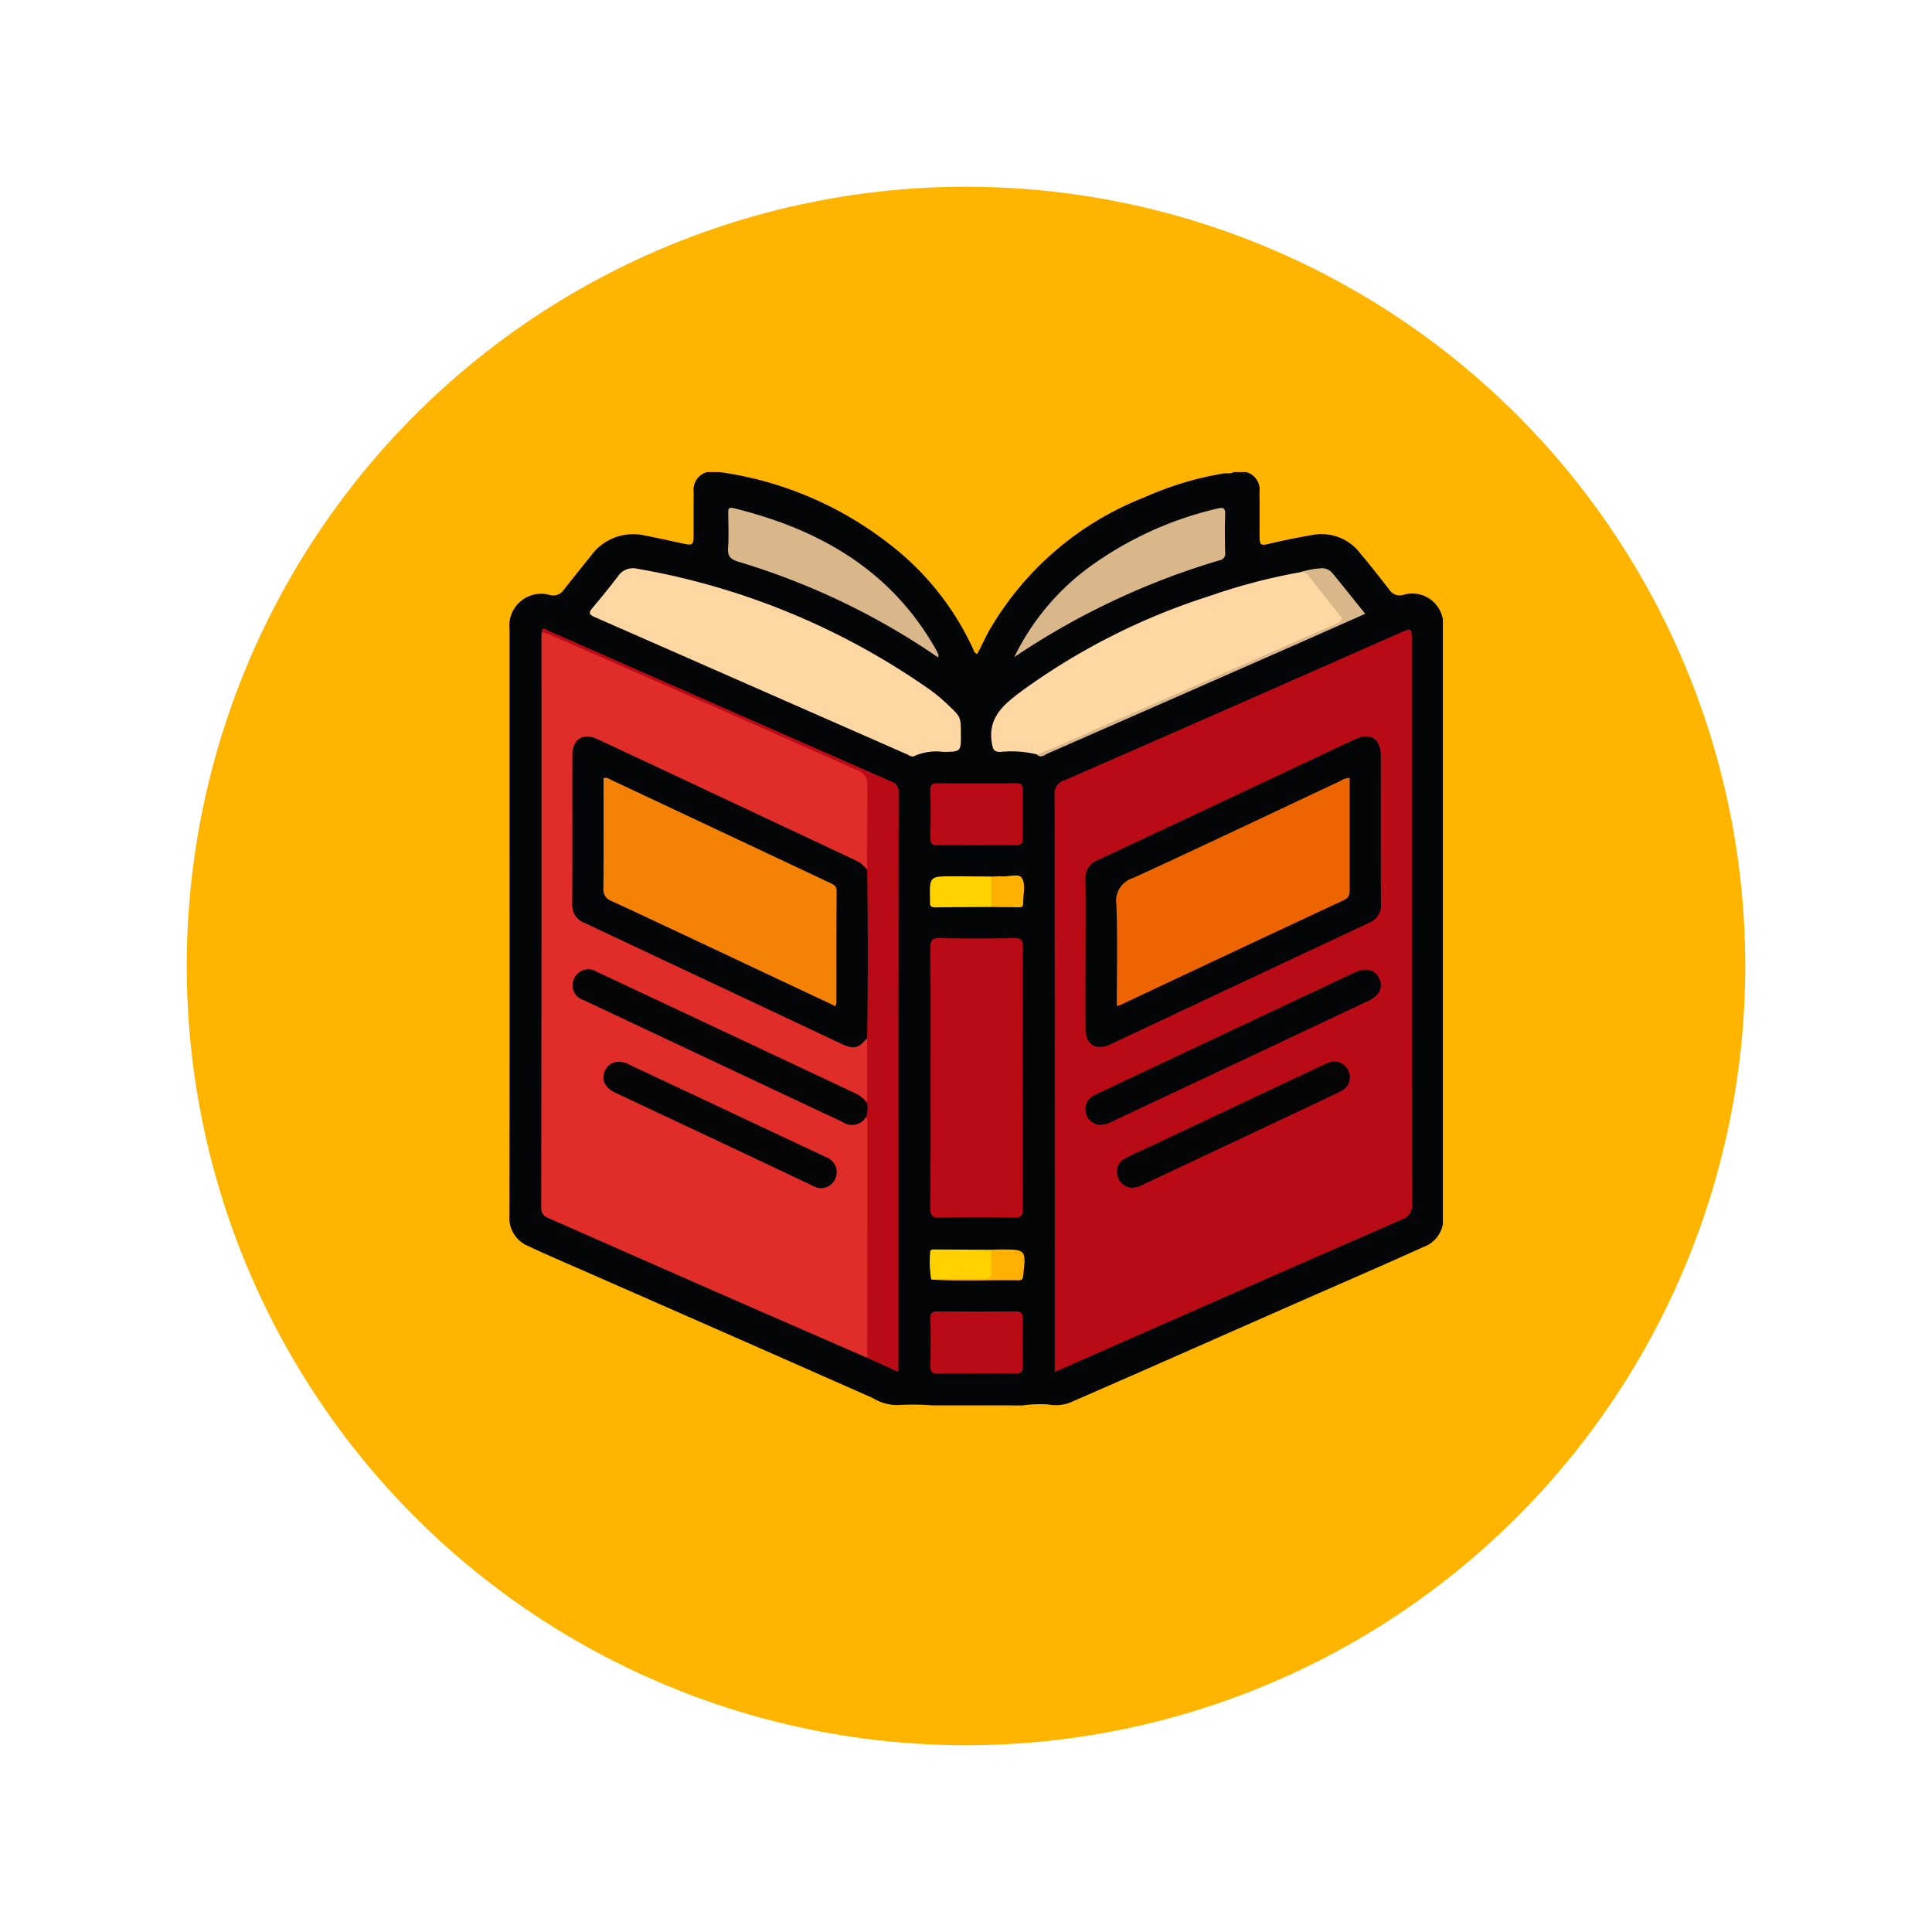 <svg xmlns="http://www.w3.org/2000/svg" xmlns:xlink="http://www.w3.org/1999/xlink" width="155.182" height="155.183" viewBox="0 0 155.182 155.183">
  <defs>
    <filter id="Elipse_5220" x="0" y="0" width="155.182" height="155.183" filterUnits="userSpaceOnUse">
      <feOffset dy="6" input="SourceAlpha"/>
      <feGaussianBlur stdDeviation="5" result="blur"/>
      <feFlood flood-opacity="0.329"/>
      <feComposite operator="in" in2="blur"/>
      <feComposite in="SourceGraphic"/>
    </filter>
    <clipPath id="clip-path">
      <rect id="Rectángulo_325019" data-name="Rectángulo 325019" width="74.972" height="74.971" fill="none"/>
    </clipPath>
  </defs>
  <g id="Grupo_876545" data-name="Grupo 876545" transform="translate(-358.09 -4303.031)">
    <g transform="matrix(1, 0, 0, 1, 358.09, 4303.03)" filter="url(#Elipse_5220)">
      <circle id="Elipse_5220-2" data-name="Elipse 5220" cx="62.591" cy="62.591" r="62.591" transform="translate(15 9)" fill="#ffb500"/>
    </g>
    <g id="Grupo_876544" data-name="Grupo 876544" transform="translate(399.009 4340.951)">
      <g id="Grupo_876543" data-name="Grupo 876543" transform="translate(0 0)" clip-path="url(#clip-path)">
        <path id="Trazado_615370" data-name="Trazado 615370" d="M58.151,0h1.024a1.455,1.455,0,0,1,1.069,1.613c.022,1.168,0,2.336.009,3.5.007.765.07.815.8.64,1.136-.275,2.282-.5,3.434-.7a3.9,3.9,0,0,1,3.874,1.5c.8.953,1.565,1.927,2.323,2.908a.979.979,0,0,0,1.134.393,2.488,2.488,0,0,1,3.157,1.988V60.412a2.414,2.414,0,0,1-1.59,1.838c-2.994,1.362-6.015,2.665-9.027,3.989-6.359,2.791-12.7,5.616-19.073,8.386a3.181,3.181,0,0,1-1.988.267,9.7,9.7,0,0,0-2.1.079c-2.437-.018-4.875,0-7.312-.012a18.648,18.648,0,0,0-2.686-.018,3.84,3.84,0,0,1-2.014-.567Q16.444,68.739,3.686,63.153c-.735-.323-1.47-.652-2.2-1A2.434,2.434,0,0,1,0,59.711Q.023,44.976.009,30.243q0-8.811,0-17.623a2.558,2.558,0,0,1,3.273-2.74,1.006,1.006,0,0,0,1.075-.415c.723-.92,1.459-1.83,2.191-2.742a4.174,4.174,0,0,1,4.328-1.629c1.053.2,2.1.445,3.148.662.683.141.756.083.765-.633.014-1.169-.012-2.34.012-3.509A1.458,1.458,0,0,1,15.878,0H16.9A28.579,28.579,0,0,1,30.509,5.773a22.4,22.4,0,0,1,6.726,8.421c.067.147.095.333.33.411.344-.569.589-1.2.92-1.785a24.8,24.8,0,0,1,12.54-10.8A25.777,25.777,0,0,1,57.372.108c.259-.036.54.058.779-.108" transform="translate(0 0)" fill="#040506"/>
        <path id="Trazado_615371" data-name="Trazado 615371" d="M37.012,70.312V69.46q0-22.739-.017-45.478a1.077,1.077,0,0,1,.769-1.175q13.5-5.9,26.974-11.857c.95-.418.95-.418.95.65q0,22.593.013,45.185a1.166,1.166,0,0,1-.814,1.291q-13.672,5.967-27.316,12c-.153.067-.308.127-.56.231" transform="translate(6.791 1.963)" fill="#b90b16"/>
        <path id="Trazado_615372" data-name="Trazado 615372" d="M28.345,69.165q-4.939-2.152-9.877-4.306Q10.667,61.436,2.87,58c-.413-.181-.715-.322-.714-.91q.034-22.916.018-45.831c0-.121.013-.243.019-.365.276-.239.5-.013.734.089,4.984,2.2,9.98,4.379,14.96,6.591,3.29,1.462,6.6,2.878,9.884,4.356a1.156,1.156,0,0,1,.766,1.124c.028,2.119.02,4.238,0,6.357a.759.759,0,0,1-.142.482c-.148.1-.279.026-.4-.049-3.029-1.782-6.3-3.062-9.454-4.6-2.934-1.429-5.9-2.787-8.854-4.177-.971-.457-1.946-.9-2.915-1.356-1.194-.56-1.909-.1-1.914,1.218-.013,3.874,0,7.749-.013,11.623a1.481,1.481,0,0,0,.923,1.5c3.069,1.487,6.165,2.914,9.248,4.37C17,39.36,18.98,40.3,20.969,41.217c1.791.828,3.56,1.7,5.352,2.525a1.356,1.356,0,0,0,1.627-.1c.159-.138.368-.3.536.018a27.759,27.759,0,0,1,.027,4.757c-.127.361-.341.244-.57.11-3.035-1.768-6.3-3.056-9.453-4.591-2.844-1.386-5.73-2.69-8.593-4.038-1.034-.488-2.091-.929-3.1-1.464a2.375,2.375,0,0,0-.618-.22,1.022,1.022,0,0,0-1.162.556.933.933,0,0,0,.223,1.193,2.277,2.277,0,0,0,.73.476q7.35,3.419,14.674,6.9c1.76.833,3.528,1.651,5.281,2.5.7.337,1.394.628,2.107.018a.264.264,0,0,1,.434.073A2.463,2.463,0,0,1,28.591,51q.005,8.492,0,16.984c0,.4.085.837-.244,1.176" transform="translate(0.396 1.981)" fill="#e02d2a"/>
        <path id="Trazado_615373" data-name="Trazado 615373" d="M35.262,19.875c0,1.392,0,1.386-1.426,1.4a4.334,4.334,0,0,0-2.281.318c-.23.133-.425-.034-.617-.12q-12.546-5.516-25.1-11.03c-.505-.221-.459-.385-.163-.737.7-.839,1.4-1.688,2.059-2.559a1.437,1.437,0,0,1,1.537-.582,58.11,58.11,0,0,1,23.662,9.831,14.141,14.141,0,0,1,1.33,1.14c1,.943.994.95.994,2.343" transform="translate(1.002 1.198)" fill="#ffd7a2"/>
        <path id="Trazado_615374" data-name="Trazado 615374" d="M36.351,21.436a8.606,8.606,0,0,0-2.9-.2c-.482,0-.6-.122-.689-.627-.4-2.128.968-3.206,2.4-4.274a52.985,52.985,0,0,1,15.075-7.62A47.433,47.433,0,0,1,57.547,6.8c.392-.174.651.033.878.312.752.928,1.5,1.857,2.238,2.8.516.66.466.824-.3,1.158-6.561,2.858-13.1,5.775-19.658,8.633-1.227.534-2.443,1.1-3.68,1.611-.213.088-.414.283-.676.123" transform="translate(6.002 1.237)" fill="#ffd7a2"/>
        <path id="Trazado_615375" data-name="Trazado 615375" d="M28.579,42.906c0-3.51.011-7.02-.011-10.529,0-.546.105-.762.711-.75,2.023.04,4.047.032,6.069,0,.522-.007.646.166.645.664q-.021,10.53,0,21.059c0,.511-.09.737-.673.728q-3.034-.051-6.068,0c-.57.009-.686-.194-.684-.717.02-3.486.011-6.971.011-10.457" transform="translate(5.244 5.806)" fill="#b90b16"/>
        <path id="Trazado_615376" data-name="Trazado 615376" d="M28.33,29.991c.007-2.291.011-4.582.025-6.873a1.118,1.118,0,0,0-.782-1.105c-2.38-1.05-4.752-2.119-7.132-3.171q-4.669-2.063-9.347-4.112-4.241-1.862-8.483-3.722a1.907,1.907,0,0,0-.423-.08c.047-.56.37-.206.542-.133,1.541.663,3.071,1.348,4.608,2.024Q18.787,17.86,30.243,22.892a.84.84,0,0,1,.617.9q-.023,22.959-.014,45.919c0,.168-.014.337-.027.613l-2.48-1.13q.007-9.438.013-18.878a.648.648,0,0,0-.107-.483,1.085,1.085,0,0,1,.083-1.118l0-5.22a1.3,1.3,0,0,1-.219-.967q-.011-5.786,0-11.572a1.316,1.316,0,0,1,.217-.968" transform="translate(0.402 1.949)" fill="#b90b16"/>
        <path id="Trazado_615377" data-name="Trazado 615377" d="M31.716,14.442A57.472,57.472,0,0,0,15.677,6.758c-.662-.2-.888-.454-.839-1.134.064-.92.02-1.849.013-2.773,0-.305,0-.5.428-.4,6.845,1.678,12.586,4.935,16.2,11.257a5.741,5.741,0,0,1,.257.521c.018.037-.007.094-.021.209" transform="translate(2.723 0.445)" fill="#dab78a"/>
        <path id="Trazado_615378" data-name="Trazado 615378" d="M34.262,14.408A19.579,19.579,0,0,1,40.2,7.247,28.374,28.374,0,0,1,50.579,2.481c.46-.117.639-.051.619.476-.038,1.021-.022,2.045,0,3.068a.526.526,0,0,1-.447.612,59.9,59.9,0,0,0-16.484,7.771" transform="translate(6.29 0.446)" fill="#dab78a"/>
        <path id="Trazado_615379" data-name="Trazado 615379" d="M32.257,26.087c-1.046,0-2.093-.014-3.138.007-.413.008-.554-.135-.548-.547.019-1.289.017-2.578,0-3.868,0-.387.084-.568.523-.563q3.174.027,6.349,0c.406,0,.555.121.548.537-.021,1.289-.024,2.579,0,3.868.008.459-.166.582-.6.573-1.045-.024-2.091-.008-3.138-.008" transform="translate(5.245 3.876)" fill="#b90b16"/>
        <path id="Trazado_615380" data-name="Trazado 615380" d="M32.281,61.942c-1.024,0-2.046-.017-3.069.008-.447.011-.658-.085-.644-.6.033-1.266.026-2.534,0-3.8-.007-.431.109-.6.569-.592q3.142.032,6.286,0c.463,0,.574.165.567.594-.022,1.266-.031,2.534,0,3.8.013.515-.2.6-.646.594-1.023-.024-2.046-.007-3.069-.007" transform="translate(5.244 10.457)" fill="#b90b16"/>
        <path id="Trazado_615381" data-name="Trazado 615381" d="M35.784,21.474c2.1-.767,4.1-1.758,6.149-2.642,3.475-1.5,6.936-3.031,10.4-4.552q3.8-1.667,7.595-3.342c.3-.134.509-.252.207-.623-.87-1.07-1.714-2.164-2.564-3.25a.77.77,0,0,0-.592-.225,6.228,6.228,0,0,1,1.561-.307,1.083,1.083,0,0,1,.986.375c.877,1.066,1.736,2.146,2.646,3.275-2.023.9-3.972,1.764-5.925,2.623q-9.768,4.3-19.541,8.582c-.286.125-.583.433-.924.085" transform="translate(6.569 1.198)" fill="#dab78a"/>
        <path id="Trazado_615382" data-name="Trazado 615382" d="M33.461,29.895c-1.483.008-2.966.008-4.449.03-.341.006-.51-.091-.468-.449a1,1,0,0,0,0-.146c-.044-1.9-.044-1.9,1.853-1.9,1.02,0,2.042.014,3.063.022a2.982,2.982,0,0,1,0,2.438" transform="translate(5.238 5.036)" fill="#ffd200"/>
        <path id="Trazado_615383" data-name="Trazado 615383" d="M28.638,55.129a8.379,8.379,0,0,1-.085-2.087c-.017-.34.258-.288.468-.286,1.481.006,2.962.018,4.443.027a3.089,3.089,0,0,1,.157,2.053c-.03.253-.218.357-.473.352-1.5-.036-3.007.071-4.509-.059" transform="translate(5.237 9.684)" fill="#ffd100"/>
        <path id="Trazado_615384" data-name="Trazado 615384" d="M28.621,55.128c1.413,0,2.826-.022,4.238-.007.44.006.615-.134.593-.586-.03-.582-.006-1.168-.006-1.753.243-.009.485-.027.727-.027,2.071,0,2.068,0,1.845,2.062-.027.246-.065.419-.368.414-2.327-.031-4.656.079-6.983-.049-.017,0-.031-.036-.046-.054" transform="translate(5.254 9.684)" fill="#ffb000"/>
        <path id="Trazado_615385" data-name="Trazado 615385" d="M32.7,29.906V27.468c.29-.008.581-.037.87-.02.547.033,1.343-.259,1.584.122.352.555.09,1.361.109,2.059.009.333-.238.3-.457.3L32.7,29.906" transform="translate(6.002 5.025)" fill="#ffb100"/>
        <path id="Trazado_615386" data-name="Trazado 615386" d="M39.1,35.375c0-1.974.022-3.95-.011-5.924A1.543,1.543,0,0,1,40.1,27.867q10.311-4.829,20.61-9.685c1.271-.6,2.108-.064,2.109,1.345,0,3.948-.009,7.9.009,11.848a1.524,1.524,0,0,1-.974,1.543q-10.37,4.861-20.734,9.742c-1.2.562-2.017.037-2.024-1.287-.011-2,0-4,0-6" transform="translate(7.175 3.293)" fill="#040506"/>
        <path id="Trazado_615387" data-name="Trazado 615387" d="M40.432,46.217a1.182,1.182,0,0,1-1.292-.9,1.22,1.22,0,0,1,.736-1.5q1.841-.882,3.69-1.748L60.324,34.18c.154-.072.307-.147.463-.215.878-.391,1.571-.2,1.911.536.315.678.017,1.342-.833,1.745q-6.624,3.132-13.255,6.247-3.661,1.724-7.323,3.443a2.111,2.111,0,0,1-.856.282" transform="translate(7.176 6.199)" fill="#040506"/>
        <path id="Trazado_615388" data-name="Trazado 615388" d="M42.451,50.139a1.239,1.239,0,0,1-1.171-.959,1.157,1.157,0,0,1,.633-1.41c.641-.343,1.313-.632,1.972-.942q6.954-3.279,13.911-6.555c.11-.052.22-.105.334-.147a1.254,1.254,0,0,1,1.707.655,1.216,1.216,0,0,1-.683,1.627c-1.328.657-2.673,1.281-4.013,1.913q-5.832,2.748-11.669,5.492a2.4,2.4,0,0,1-1.02.325" transform="translate(7.568 7.346)" fill="#050506"/>
        <path id="Trazado_615389" data-name="Trazado 615389" d="M27.948,28.646q.11,6.753,0,13.507c-.7.855-1.071.942-2.075.47q-10.313-4.856-20.63-9.709a1.519,1.519,0,0,1-.981-1.535c.017-3.971,0-7.942.009-11.914,0-1.305.852-1.859,2.032-1.307q10.382,4.87,20.759,9.751a2.516,2.516,0,0,1,.883.736" transform="translate(0.783 3.294)" fill="#040506"/>
        <path id="Trazado_615390" data-name="Trazado 615390" d="M27.947,44.469a2.191,2.191,0,0,1-.083,1.118,1.3,1.3,0,0,1-1.85.438q-10.421-4.9-20.836-9.809a1.244,1.244,0,0,1-.784-1.706,1.258,1.258,0,0,1,1.838-.573q10.418,4.893,20.832,9.793a2.493,2.493,0,0,1,.882.739" transform="translate(0.785 6.197)" fill="#050506"/>
        <path id="Trazado_615391" data-name="Trazado 615391" d="M7.677,40.023a1.691,1.691,0,0,1,.81.237l15.492,7.285c.088.041.175.084.262.128a1.274,1.274,0,0,1,.737,1.788,1.255,1.255,0,0,1-1.813.5c-1.935-.907-3.863-1.831-5.8-2.74Q12.355,44.859,7.34,42.509c-.716-.337-1.087-.9-.933-1.472a1.21,1.21,0,0,1,1.27-1.013" transform="translate(1.17 7.347)" fill="#050506"/>
        <path id="Trazado_615392" data-name="Trazado 615392" d="M41.222,39.074c0-2.77.073-5.472-.034-8.167a1.916,1.916,0,0,1,1.369-2.125C48.117,26.235,53.636,23.6,59.172,21a1.406,1.406,0,0,1,.757-.245V22.1c0,2.533,0,5.065,0,7.6,0,.385-.027.669-.458.87Q50.5,34.753,41.546,38.98a2.752,2.752,0,0,1-.324.093" transform="translate(7.56 3.81)" fill="#ec6500"/>
        <path id="Trazado_615393" data-name="Trazado 615393" d="M6.388,20.779c.279-.1.462.064.651.153q8.768,4.121,17.532,8.249c.284.135.543.223.54.653-.022,3-.013,5.995-.017,8.992a1.363,1.363,0,0,1-.073.267L21,37.2c-4.655-2.191-9.306-4.391-13.972-6.559a.958.958,0,0,1-.65-1.038c.027-2.946.013-5.893.013-8.826" transform="translate(1.17 3.809)" fill="#f48207"/>
      </g>
    </g>
  </g>
</svg>
